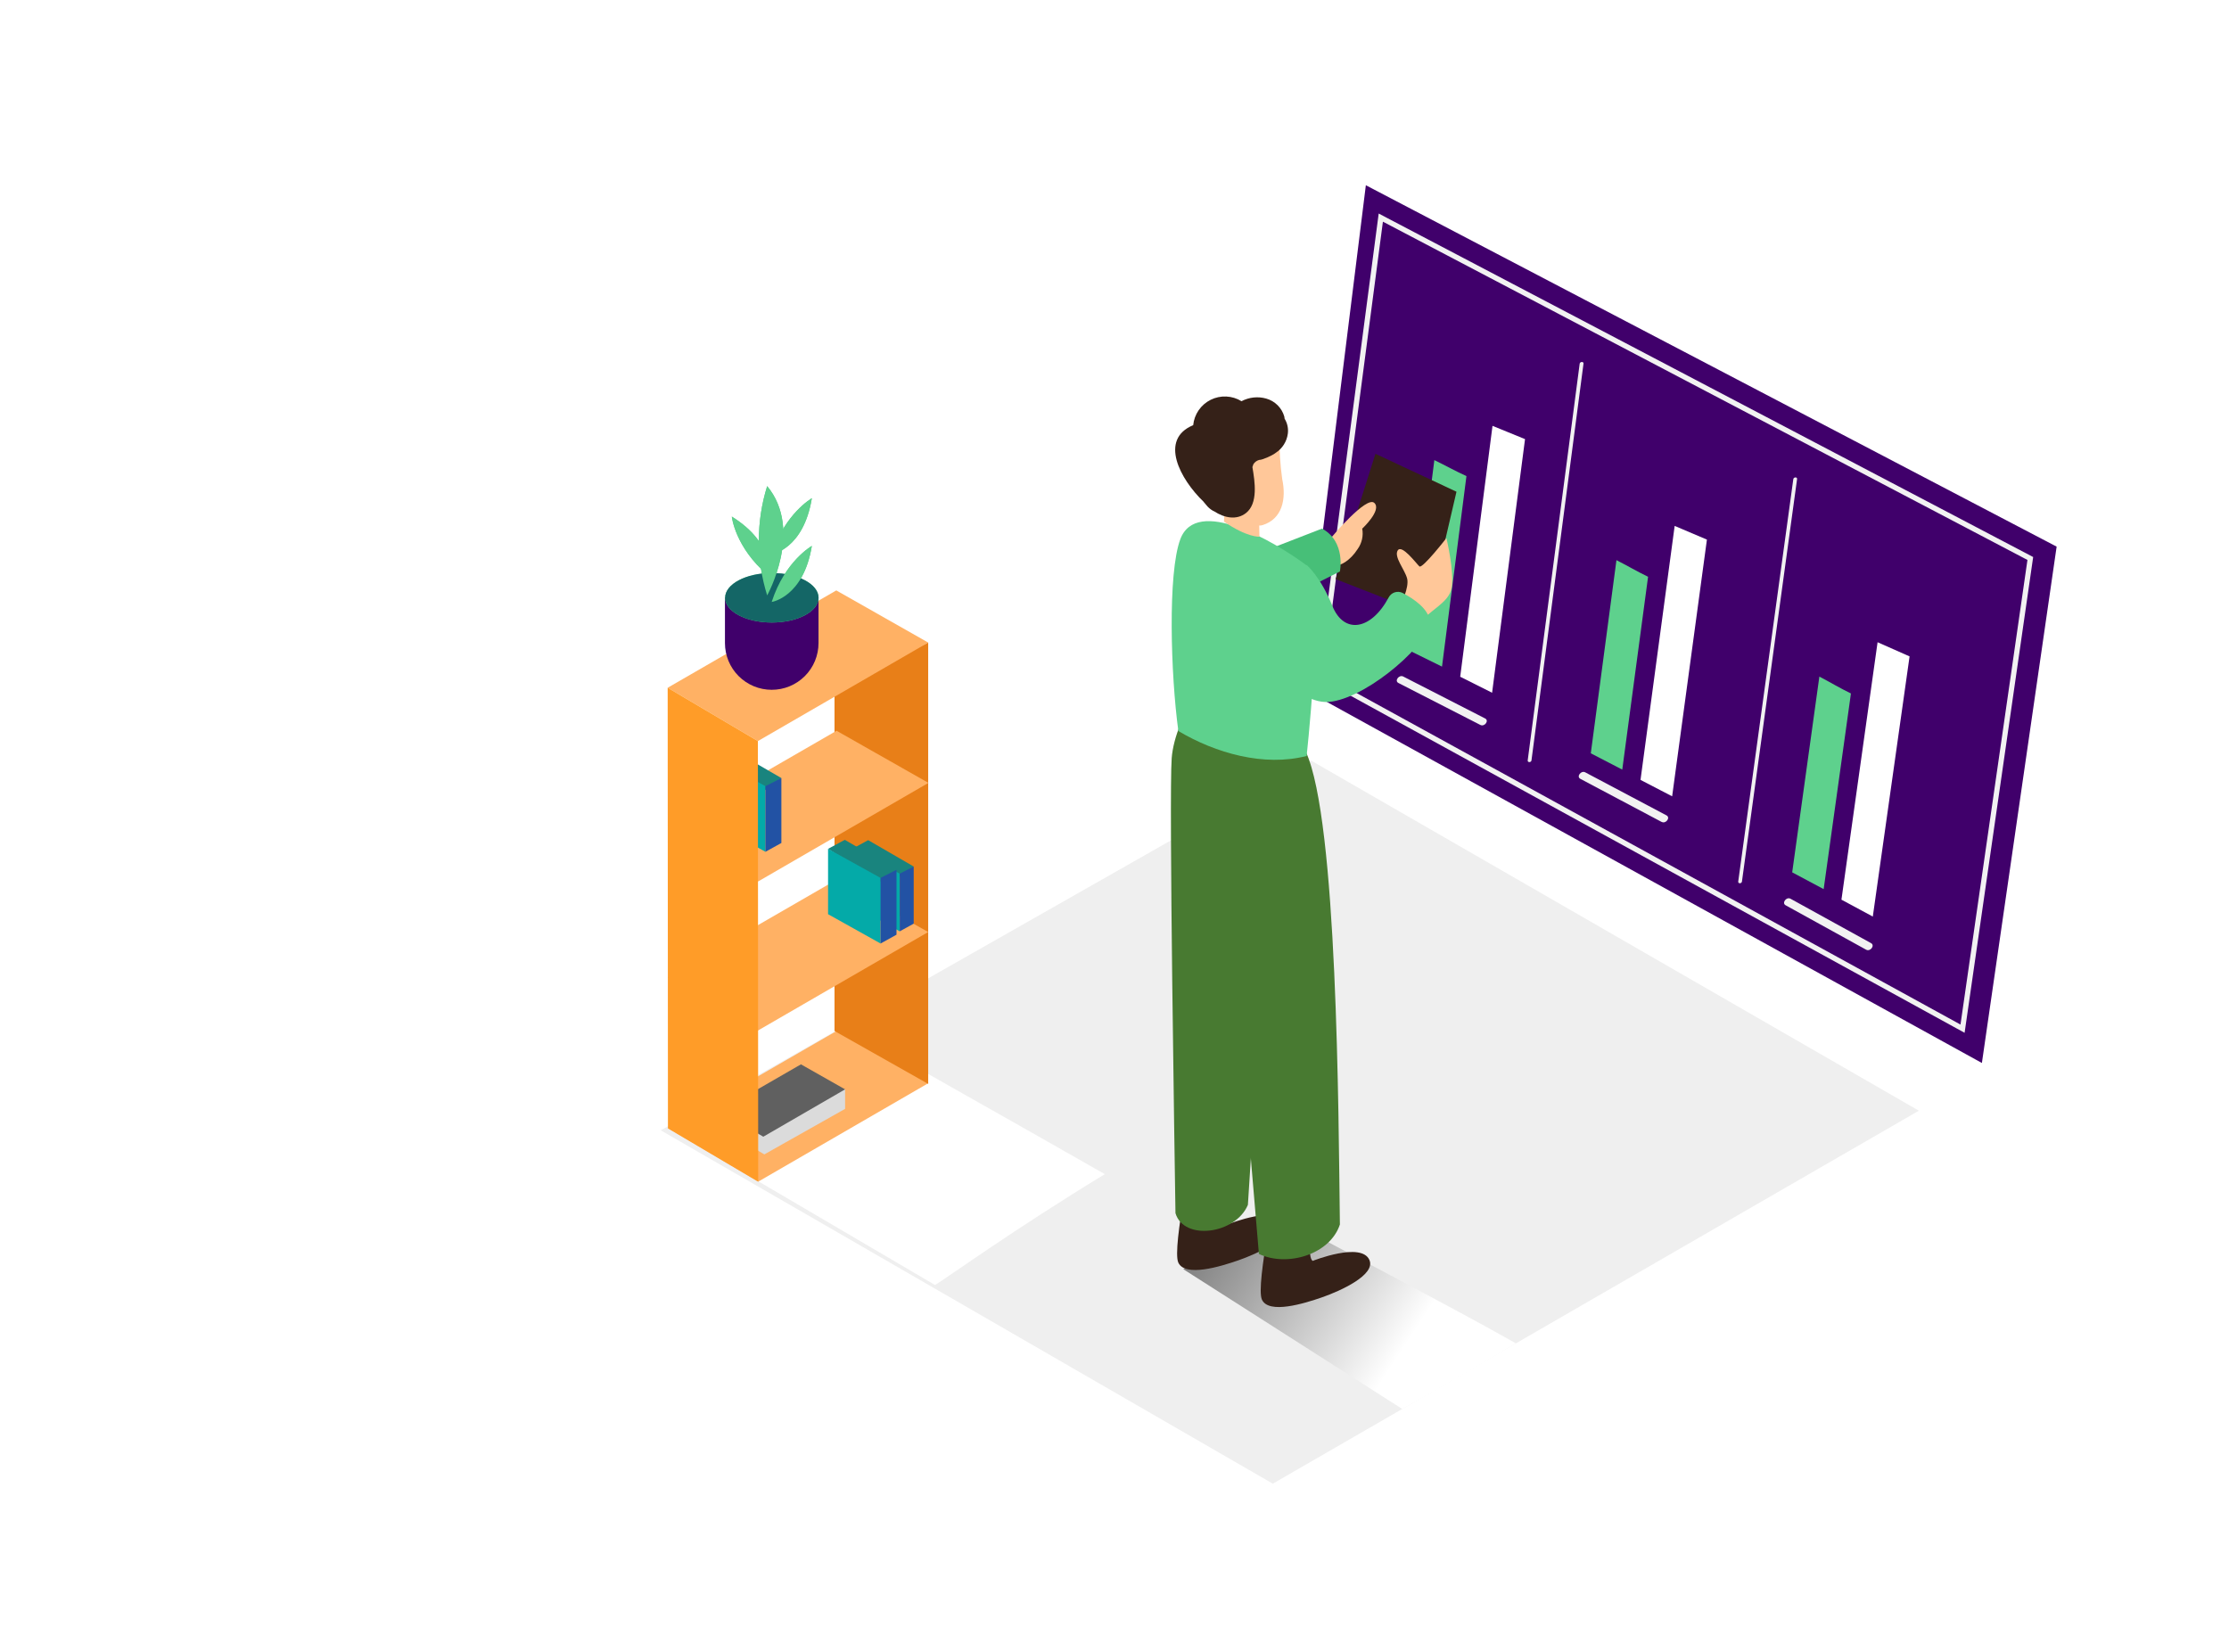 <svg width="425" height="315" viewBox="0 0 425 315" fill="none" xmlns="http://www.w3.org/2000/svg">
<g filter="url(#filter0_d)">
<path d="M322.865 205.793L199.685 276.913L82.985 209.533L207.005 139.043L322.865 205.793Z" fill="#EFEFEF"/>
<path style="mix-blend-mode:multiply" d="M201.565 226.063C209.455 230.663 233.885 243.223 246.025 250.153C236.835 255.733 225.425 262.073 224.385 262.683L182.605 236.003C184.735 234.883 191.735 230.923 201.565 226.063Z" fill="url(#paint0_linear)"/>
<path style="mix-blend-mode:multiply" d="M119.735 190.593C134.465 199.183 144.995 204.953 167.655 217.893C150.505 228.313 137.215 237.893 135.285 239.033L84.365 209.143C88.315 207.063 101.395 199.663 119.735 190.593Z" fill="url(#paint1_linear)"/>
<path d="M349.135 98.233L217.425 29.323L205.485 125.363L334.885 196.693L349.135 98.233Z" fill="#40006B"/>
<path d="M314.085 168.773L321.095 119.163L314.995 116.463L308.105 165.553L314.085 168.773Z" fill="white"/>
<path d="M303.895 123.013L298.715 160.343L304.715 163.543L309.915 126.233C307.835 125.233 305.875 124.043 303.895 123.013Z" fill="#5ED18D"/>
<path d="M275.825 145.843L282.455 96.893L276.305 94.283L269.795 142.713L275.825 145.843Z" fill="white"/>
<path d="M265.205 100.813L260.315 137.643L266.315 140.753L271.235 103.983C269.135 102.963 267.205 101.823 265.205 100.813Z" fill="#5ED18D"/>
<path d="M241.495 126.093L247.775 77.733L241.575 75.203L235.415 123.043L241.495 126.093Z" fill="white"/>
<path d="M230.485 81.733L225.855 118.113L231.945 121.113L236.605 84.783C234.495 83.823 232.505 82.713 230.485 81.733Z" fill="#5ED18D"/>
<path d="M312.815 175.093C307.702 172.26 302.585 169.436 297.465 166.623C296.675 166.193 297.605 164.943 298.395 165.373C303.522 168.186 308.642 171.01 313.755 173.843C314.545 174.283 313.605 175.533 312.815 175.093Z" fill="#F2F2F2"/>
<path d="M273.825 150.733C268.665 147.986 263.499 145.246 258.325 142.513C257.525 142.093 258.455 140.853 259.255 141.273C264.429 144 269.595 146.736 274.755 149.483C275.555 149.913 274.625 151.153 273.825 150.723V150.733Z" fill="#F2F2F2"/>
<path d="M239.255 132.233C234.055 129.566 228.849 126.9 223.635 124.233C222.825 123.823 223.755 122.593 224.555 123.003C229.769 125.67 234.975 128.336 240.175 131.003C240.975 131.413 240.055 132.653 239.255 132.233Z" fill="#F2F2F2"/>
<path d="M299.645 85.353L289.135 162.093C289.075 162.533 288.365 162.533 288.425 162.093L298.925 85.373C298.985 84.943 299.705 84.913 299.645 85.353Z" fill="#F2F2F2"/>
<path d="M258.925 63.333L249.005 138.993C248.945 139.423 248.235 139.433 248.285 138.993L258.195 63.343C258.255 62.943 258.975 62.903 258.925 63.333Z" fill="#F2F2F2"/>
<path d="M344.115 100.493L220.275 35.493L208.775 122.943L331.195 190.153L344.115 100.493Z" stroke="#F2F2F2" stroke-miterlimit="10"/>
<path d="M84.355 209.153L116.505 190.593L134.025 200.533L101.565 219.323L84.355 209.153Z" fill="#FFB164"/>
<path d="M118.135 201.723V205.443L102.735 214.123L94.265 209.123V205.863" fill="#DBDBDB"/>
<path d="M94.265 205.863L109.715 196.953L118.135 201.723L102.535 210.753L94.265 205.863Z" fill="#606060"/>
<path d="M116.115 125.293L133.975 116.523V200.683L116.115 190.593V125.293Z" fill="#E87F18"/>
<path d="M84.355 151.903L116.505 133.343L134.025 143.283L101.565 162.073L84.355 151.903Z" fill="#FFB164"/>
<path d="M105.985 142.363L96.115 136.653L92.935 138.383L102.805 144.713L105.985 142.363Z" fill="#19847E"/>
<path d="M102.945 143.913V156.423L92.935 150.843V138.383L102.945 143.913Z" fill="#04AAA8"/>
<path d="M102.945 143.913L105.985 142.363V154.743L102.945 156.423" fill="#2252A4"/>
<path d="M84.305 125.143L116.455 106.583L133.975 116.523L101.505 135.313L84.305 125.143Z" fill="#FFB164"/>
<path d="M84.305 180.343L116.455 161.783L133.975 171.723L101.505 190.513L84.305 180.343Z" fill="#FFB164"/>
<path d="M101.505 135.313L84.305 125.143L84.355 209.153L101.565 219.323L101.505 135.313Z" fill="#FF9C28"/>
<path d="M131.215 159.233L122.535 154.203L119.735 155.723L128.425 161.293L131.215 159.233Z" fill="#19847E"/>
<path d="M128.545 160.593V171.593L119.735 166.683V155.723L128.545 160.593Z" fill="#04AAA8"/>
<path d="M128.545 160.593L131.215 159.233V170.123L128.545 171.593" fill="#2252A4"/>
<path d="M127.935 159.853L118.075 154.143L114.885 155.863L124.765 162.193L127.935 159.853Z" fill="#19847E"/>
<path d="M124.895 161.403V173.913L114.885 168.323V155.863L124.895 161.403Z" fill="#04AAA8"/>
<path d="M124.895 161.403L127.935 159.853V172.233L124.895 173.913" fill="#2252A4"/>
<path d="M191.705 216.493C191.705 216.493 189.895 226.373 191.345 227.373C191.345 227.373 200.675 223.653 202.175 227.223C203.355 230.043 196.675 233.083 193.175 234.303C189.675 235.523 182.995 237.563 181.675 234.773C180.355 231.983 184.965 211.073 184.965 211.073" fill="#352118"/>
<path d="M194.935 223.743C196.255 202.633 200.285 146.883 195.245 133.363C188.895 116.313 180.985 130.873 180.405 138.563C179.865 145.653 180.975 215.343 181.125 225.333C182.725 230.683 192.625 229.313 194.935 223.743Z" fill="#487A31"/>
<path d="M229.235 111.273L234.705 87.763L219.255 80.533L211.665 104.433L229.235 111.273Z" fill="#352118"/>
<path d="M210.975 96.343C210.975 96.343 217.535 88.513 219.035 89.893C220.535 91.273 216.735 94.803 216.735 94.803C216.858 95.479 216.843 96.172 216.692 96.843C216.54 97.513 216.256 98.145 215.855 98.703C214.475 100.883 212.465 102.003 211.665 101.753C210.865 101.503 207.825 103.833 207.825 103.833L203.755 100.103L210.975 96.343Z" fill="#FFC799"/>
<path d="M212.475 102.973C212.475 102.973 213.665 97.283 209.075 94.793L198.535 98.883L205.535 106.483L212.475 102.973Z" fill="#47BF78"/>
<path d="M224.065 109.313C224.065 109.313 225.735 106.013 225.295 104.313C224.855 102.613 222.725 100.183 223.505 98.953C224.285 97.723 227.075 101.493 227.635 102.003C228.195 102.513 232.785 96.603 232.785 96.603C232.785 96.603 234.305 102.903 233.785 106.063C233.265 109.223 228.985 110.423 227.425 113.453" fill="#FFC799"/>
<path d="M207.645 223.553C207.645 223.553 205.835 233.433 207.285 234.433C207.285 234.433 216.615 230.713 218.115 234.283C219.295 237.103 212.615 240.143 209.115 241.363C205.615 242.583 198.935 244.623 197.615 241.833C196.295 239.043 200.905 218.133 200.905 218.133" fill="#352118"/>
<path d="M212.475 227.493C212.205 206.343 212.025 150.493 205.985 137.353C198.365 120.833 190.315 137.593 190.315 145.353C190.315 152.463 196.135 223.153 197.035 233.103C202.395 235.653 210.585 233.233 212.475 227.493Z" fill="#487A31"/>
<path d="M206.135 138.153C207.025 129.643 209.375 104.153 206.045 101.743C199.965 97.243 185.125 88.513 182.045 96.833C179.625 103.283 180.215 122.713 181.675 133.393C188.815 137.643 198.025 140.233 206.135 138.153Z" fill="#5ED18D"/>
<path d="M197.135 89.693C196.975 89.933 197.135 96.343 197.135 96.343C197.135 96.343 194.805 96.513 190.375 93.463L190.735 86.693L197.135 89.693Z" fill="#FFC799"/>
<path d="M200.955 77.053C200.92 79.825 201.094 82.597 201.475 85.343C202.295 89.183 201.475 92.953 197.755 94.123C194.385 95.183 187.895 87.043 189.075 83.583C190.255 80.123 194.635 72.233 200.955 77.053Z" fill="#FFC799"/>
<path d="M184.505 75.073C184.605 74.049 184.964 73.068 185.548 72.222C186.132 71.375 186.922 70.691 187.843 70.234C188.764 69.777 189.786 69.562 190.814 69.609C191.841 69.656 192.84 69.963 193.715 70.503C195.165 69.732 196.856 69.553 198.435 70.003C199.252 70.234 199.996 70.669 200.598 71.268C201.199 71.866 201.639 72.608 201.875 73.423C201.904 73.561 201.925 73.702 201.935 73.843C202.469 74.702 202.684 75.721 202.545 76.723C202.444 77.456 202.186 78.159 201.789 78.783C201.392 79.408 200.866 79.94 200.245 80.343C199.999 80.532 199.734 80.697 199.455 80.833C198.879 81.139 198.277 81.394 197.655 81.593C197.467 81.652 197.272 81.689 197.075 81.703C196.624 81.829 196.236 82.118 195.985 82.513C195.907 82.691 195.843 82.875 195.795 83.063C196.275 85.883 196.905 89.983 194.575 91.823C192.765 93.253 190.385 92.733 188.525 91.513L188.265 91.393C187.751 91.099 187.302 90.705 186.945 90.233C186.805 90.083 186.675 89.933 186.555 89.773L186.495 89.683C182.005 85.383 177.945 77.783 184.505 75.073Z" fill="#352118"/>
<path d="M206.135 101.743C206.135 101.743 208.715 103.813 211.065 109.593C213.235 114.923 218.375 114.243 221.765 107.943C222.007 107.471 222.426 107.114 222.93 106.951C223.435 106.788 223.983 106.832 224.455 107.073C226.455 108.143 229.455 110.073 229.625 112.553C229.875 116.253 218.485 126.553 211.015 127.773C203.545 128.993 197.835 117.233 197.835 117.233" fill="#5ED18D"/>
<path d="M104.985 111.143C107.945 111.013 110.782 109.921 113.065 108.033V116.613C113.066 117.786 112.836 118.947 112.388 120.03C111.94 121.114 111.282 122.098 110.452 122.927C109.622 123.756 108.637 124.412 107.553 124.86C106.469 125.307 105.308 125.536 104.135 125.533C101.772 125.533 99.506 124.594 97.835 122.923C96.164 121.252 95.225 118.986 95.225 116.623V107.893C98.295 109.133 101.745 111.423 104.985 111.143Z" fill="#40006B"/>
<path d="M104.165 112.703C99.244 112.703 95.255 110.59 95.255 107.983C95.255 105.376 99.244 103.263 104.165 103.263C109.086 103.263 113.075 105.376 113.075 107.983C113.075 110.59 109.086 112.703 104.165 112.703Z" fill="#5ED18D"/>
<path d="M104.135 108.783C104.135 108.783 110.195 107.893 111.795 98.093C111.825 98.093 106.665 100.943 104.135 108.783Z" fill="#5ED18D"/>
<path d="M103.275 107.533C103.275 107.533 110.225 95.063 103.275 86.693C101.155 93.478 101.155 100.748 103.275 107.533Z" fill="#5ED18D"/>
<path d="M104.135 99.693C104.135 99.693 110.195 98.803 111.795 89.003C111.825 89.003 106.665 91.853 104.135 99.693Z" fill="#5ED18D"/>
<path d="M103.435 103.693C103.435 103.693 104.955 97.763 96.535 92.503C96.525 92.493 97.135 98.363 103.435 103.693Z" fill="#5ED18D"/>
<path d="M104.165 112.703C99.244 112.703 95.255 110.59 95.255 107.983C95.255 105.376 99.244 103.263 104.165 103.263C109.086 103.263 113.075 105.376 113.075 107.983C113.075 110.59 109.086 112.703 104.165 112.703Z" fill="#146666"/>
<path d="M104.135 108.783C104.135 108.783 110.195 107.893 111.795 98.093C111.825 98.093 106.665 100.943 104.135 108.783Z" fill="#5ED18D"/>
<path d="M103.275 107.533C103.275 107.533 110.225 95.063 103.275 86.693C101.155 93.478 101.155 100.748 103.275 107.533Z" fill="#5ED18D"/>
<path d="M104.135 99.693C104.135 99.693 110.195 98.803 111.795 89.003C111.825 89.003 106.665 91.853 104.135 99.693Z" fill="#5ED18D"/>
<path d="M103.435 103.693C103.435 103.693 104.955 97.763 96.535 92.503C96.525 92.493 97.135 98.363 103.435 103.693Z" fill="#5ED18D"/>
</g>
<defs>
<filter id="filter0_d" x="0.135" y="-25.767" width="475" height="364" filterUnits="userSpaceOnUse" color-interpolation-filters="sRGB">
<feFlood flood-opacity="0" result="BackgroundImageFix"/>
<feColorMatrix in="SourceAlpha" type="matrix" values="0 0 0 0 0 0 0 0 0 0 0 0 0 0 0 0 0 0 127 0"/>
<feOffset dx="43" dy="6"/>
<feGaussianBlur stdDeviation="16"/>
<feColorMatrix type="matrix" values="0 0 0 0 0 0 0 0 0 0 0 0 0 0 0 0 0 0 0.25 0"/>
<feBlend mode="normal" in2="BackgroundImageFix" result="effect1_dropShadow"/>
<feBlend mode="normal" in="SourceGraphic" in2="effect1_dropShadow" result="shape"/>
</filter>
<linearGradient id="paint0_linear" x1="188.725" y1="226.263" x2="225.185" y2="250.213" gradientUnits="userSpaceOnUse">
<stop stop-color="#808080"/>
<stop offset="1" stop-color="white"/>
</linearGradient>
<linearGradient id="paint1_linear" x1="-23979.8" y1="10065.6" x2="-21905.3" y2="12196.1" gradientUnits="userSpaceOnUse">
<stop stop-color="#808080"/>
<stop offset="1" stop-color="white"/>
</linearGradient>
</defs>
</svg>
